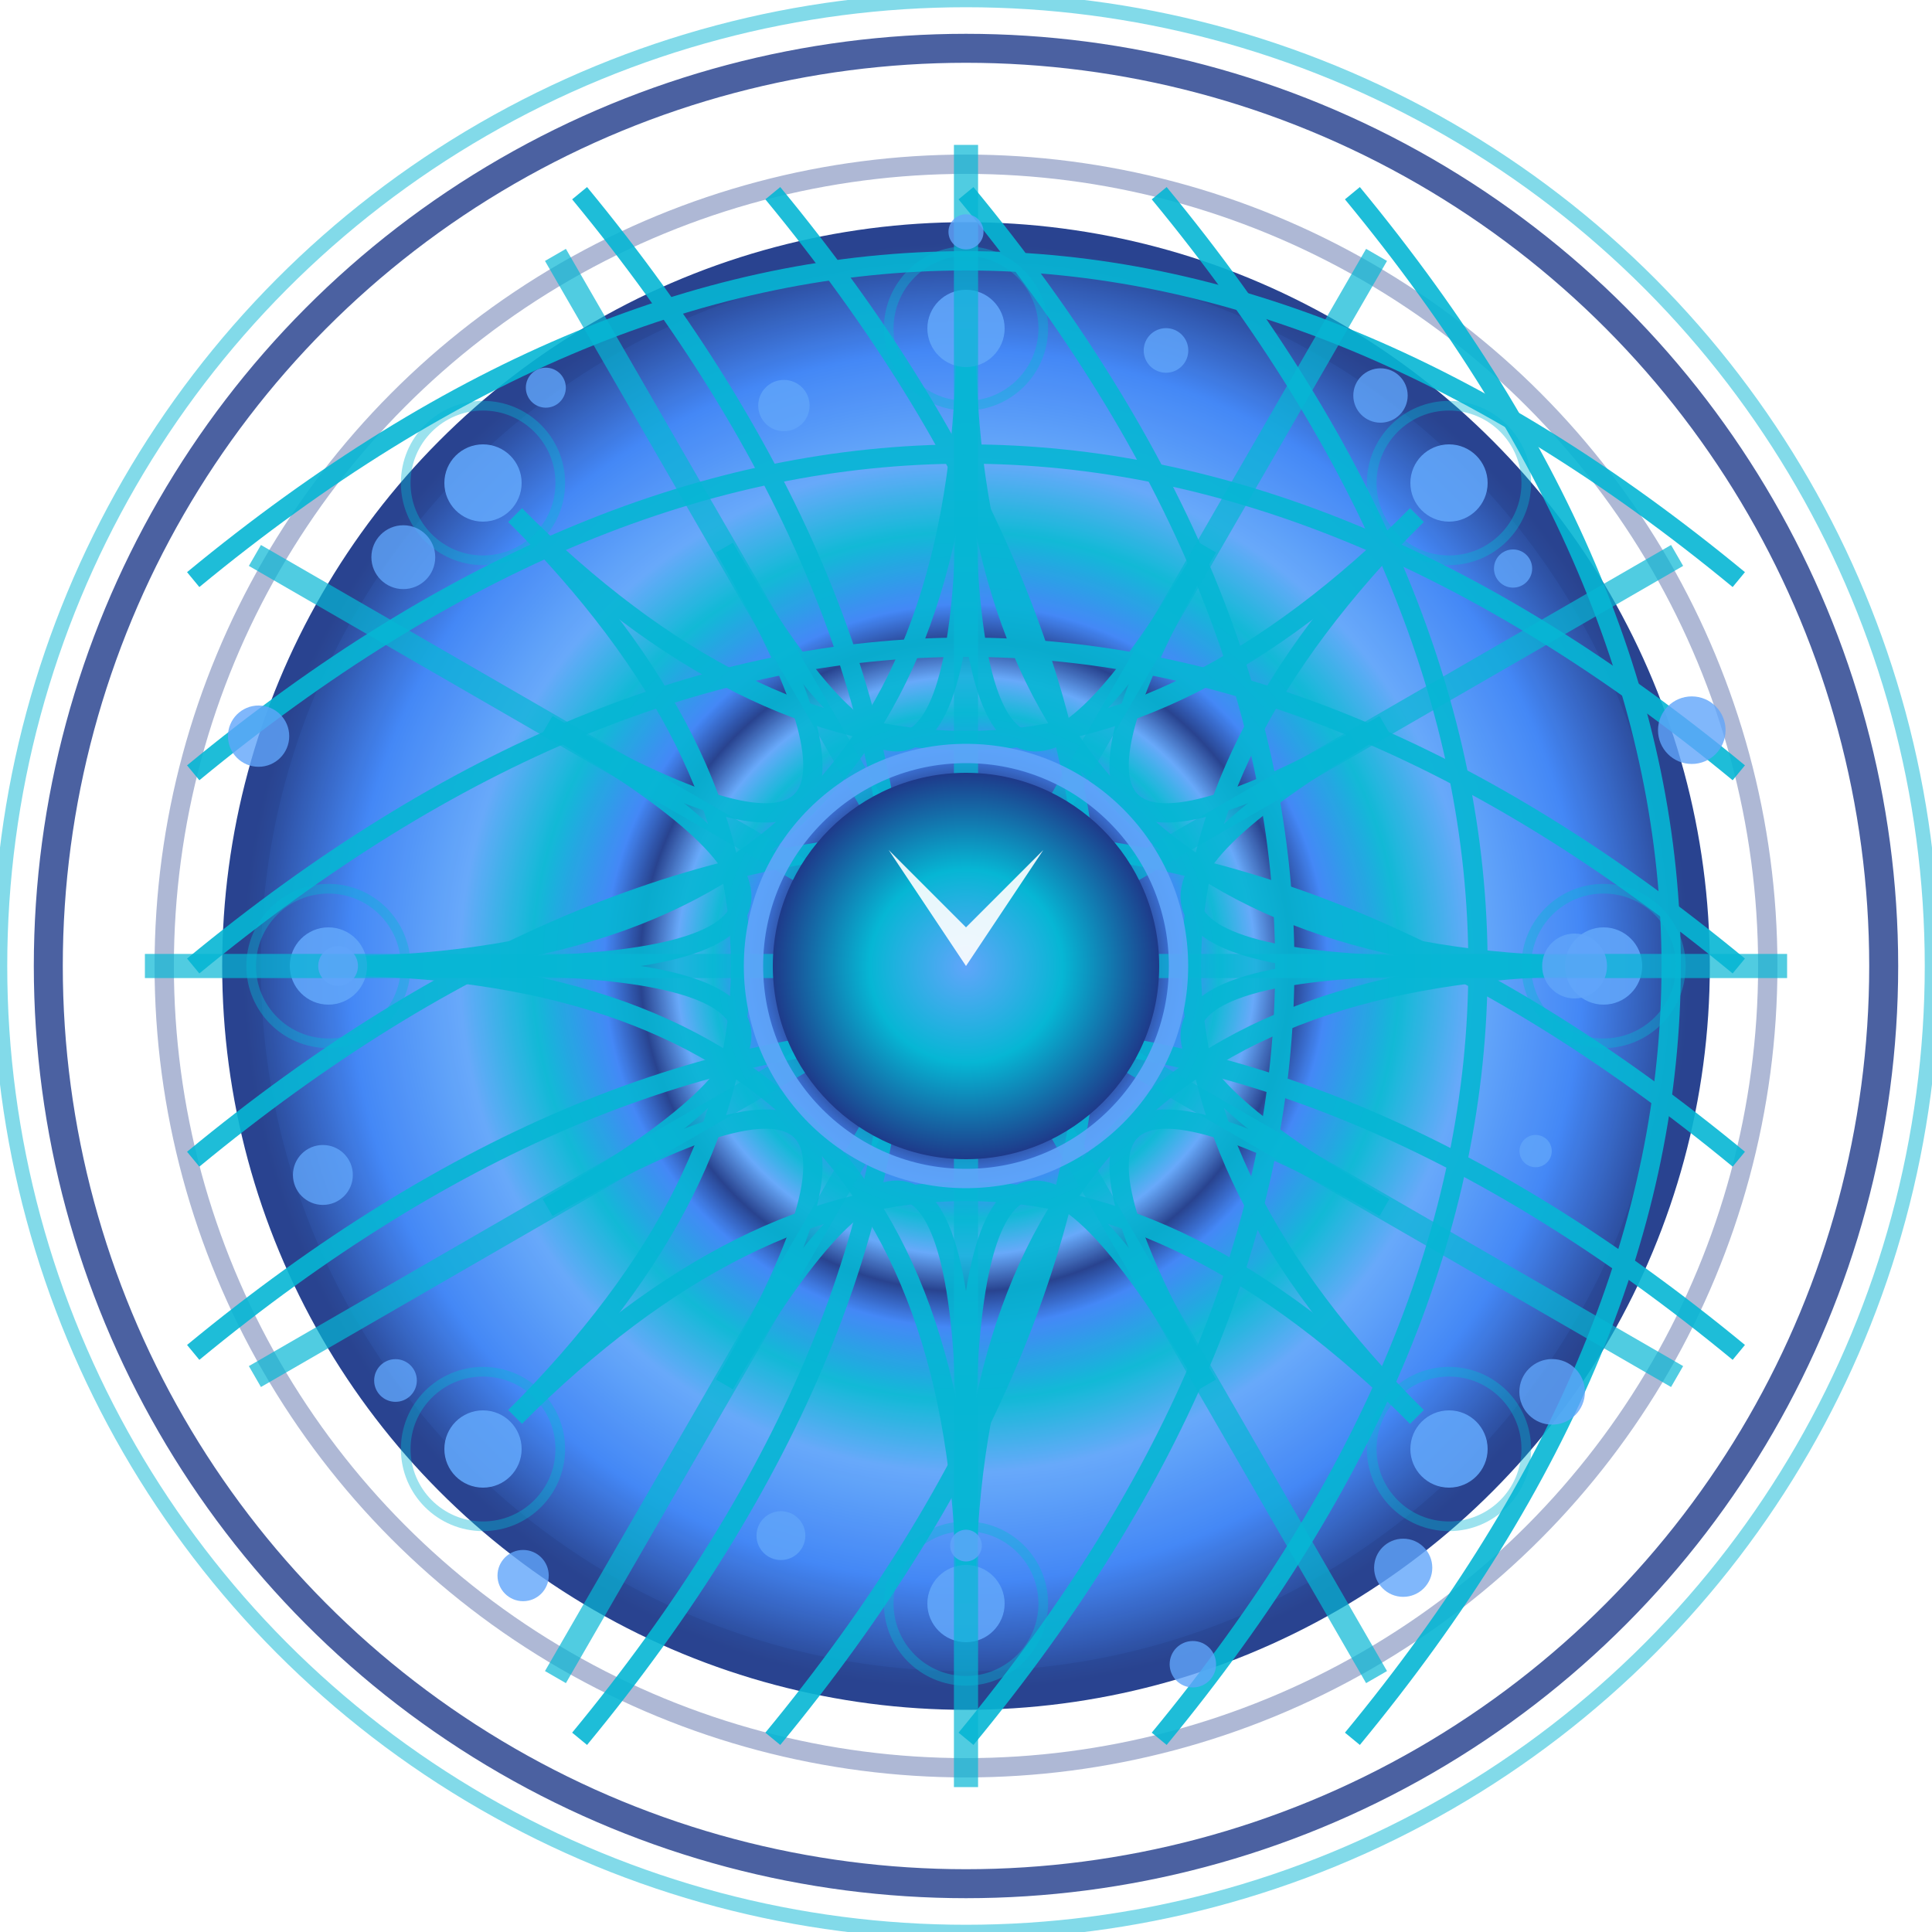 <svg baseProfile="full" height="200" version="1.1" viewBox="0 0 200 200" width="200" xmlns="http://www.w3.org/2000/svg" xmlns:ev="http://www.w3.org/2001/xml-events" xmlns:xlink="http://www.w3.org/1999/xlink"><title>Logo Arkalia-LUNA - Style ULTRA-MAX Exceptionnel</title><defs><radialGradient cx="50%" cy="50%" id="ultraMaxMainGradient-serenity" r="50%"><stop offset="0%" stop-color="#1e3a8a" /><stop offset="5%" stop-color="#60a5fa" /><stop offset="10%" stop-color="#3b82f6" /><stop offset="15%" stop-color="#06b6d4" /><stop offset="20%" stop-color="#60a5fa" /><stop offset="25%" stop-color="#1e3a8a" /><stop offset="30%" stop-color="#3b82f6" /><stop offset="35%" stop-color="#06b6d4" /><stop offset="40%" stop-color="#60a5fa" /><stop offset="45%" stop-color="#1e3a8a" /><stop offset="50%" stop-color="#3b82f6" /><stop offset="60%" stop-color="#06b6d4" /><stop offset="70%" stop-color="#60a5fa" /><stop offset="85%" stop-color="#3b82f6" /><stop offset="100%" stop-color="#1e3a8a" /></radialGradient><radialGradient cx="50%" cy="50%" id="ultraMaxBorderGradient-serenity" r="50%"><stop offset="0%" stop-color="#60a5fa" /><stop offset="30%" stop-color="#06b6d4" /><stop offset="70%" stop-color="#3b82f6" /><stop offset="100%" stop-color="#1e3a8a" /></radialGradient><radialGradient cx="50%" cy="50%" id="ultraMaxGlowGradient-serenity" r="50%"><stop offset="0%" stop-color="#60a5fa" /><stop offset="50%" stop-color="#06b6d4" /><stop offset="100%" stop-color="#1e3a8a" /></radialGradient><filter id="ultraMaxMainGlow-serenity"><feGaussianBlur in="SourceGraphic" stdDeviation="4.2" /><feMerge><feMergeNode in="SourceGraphic" /><feMergeNode /><feMergeNode /><feMergeNode /></feMerge></filter><filter id="ultraMaxDetailFilter-serenity"><feGaussianBlur in="SourceGraphic" stdDeviation="1.0" /></filter><filter id="ultraMaxTurbulence-serenity"><feTurbulence baseFrequency="0.01" numOctaves="4" seed="1" stitchTiles="stitch" type="fractalNoise" /></filter><mask id="ultraMaxDepthMask-serenity"><circle cx="50%" cy="50%" fill="white" r="45%" /></mask><pattern height="20" id="ultraMaxGridPattern-serenity" patternUnits="userSpaceOnUse" width="20" x="0" y="0"><line opacity="0.3" stroke="#06b6d4" stroke-width="0.5" x1="0" x2="0" y1="0" y2="20" /><line opacity="0.3" stroke="#06b6d4" stroke-width="0.5" x1="0" x2="20" y1="0" y2="0" /><line opacity="0.3" stroke="#06b6d4" stroke-width="0.5" x1="5" x2="5" y1="0" y2="20" /><line opacity="0.3" stroke="#06b6d4" stroke-width="0.5" x1="0" x2="20" y1="5" y2="5" /><line opacity="0.3" stroke="#06b6d4" stroke-width="0.5" x1="10" x2="10" y1="0" y2="20" /><line opacity="0.3" stroke="#06b6d4" stroke-width="0.5" x1="0" x2="20" y1="10" y2="10" /><line opacity="0.3" stroke="#06b6d4" stroke-width="0.5" x1="15" x2="15" y1="0" y2="20" /><line opacity="0.3" stroke="#06b6d4" stroke-width="0.5" x1="0" x2="20" y1="15" y2="15" /><line opacity="0.3" stroke="#06b6d4" stroke-width="0.5" x1="20" x2="20" y1="0" y2="20" /><line opacity="0.3" stroke="#06b6d4" stroke-width="0.5" x1="0" x2="20" y1="20" y2="20" /></pattern></defs><circle cx="100" cy="100" fill="none" filter="url(#ultraMaxMainGlow-serenity)" opacity="0.8" r="95" stroke="url(#ultraMaxGlowGradient-serenity)" stroke-width="3"><animate attributeName="opacity" dur="4.0s" repeatCount="indefinite" values="0.8;0.2;0.8" /><animate attributeName="r" dur="5.0s" repeatCount="indefinite" values="95;105;95" /></circle><circle cx="100" cy="100" fill="none" opacity="0.5" r="100" stroke="#06b6d4" stroke-width="1.5"><animate attributeName="stroke-dasharray" dur="8.0s" repeatCount="indefinite" values="0,1000;500,500;0,1000" /></circle><circle cx="100" cy="100" fill="url(#ultraMaxMainGradient-serenity)" filter="url(#ultraMaxMainGlow-serenity)" opacity="0.95" r="75" stroke="url(#ultraMaxBorderGradient-serenity)" stroke-width="4"><animate attributeName="r" dur="3.0s" repeatCount="indefinite" values="75;78.75;75" /></circle><circle cx="100" cy="100" fill="none" filter="url(#ultraMaxDetailFilter-serenity)" opacity="0.6" r="83" stroke="url(#ultraMaxGlowGradient-serenity)" stroke-width="2" /><g fill="none" filter="url(#ultraMaxDetailFilter-serenity)" opacity="0.9" stroke="#06b6d4" stroke-width="2"><path d="M20.0 60 Q100 -6 180.0 60"><animate attributeName="stroke-dashoffset" begin="0.0s" dur="6.0s" repeatCount="indefinite" values="0;-300;0" /><animate attributeName="opacity" begin="0.0s" dur="5.0s" repeatCount="indefinite" values="0.9;0.3;0.9" /></path><path d="M20.0 80 Q100 14 180.0 80"><animate attributeName="stroke-dashoffset" begin="0.2s" dur="6.0s" repeatCount="indefinite" values="0;-300;0" /><animate attributeName="opacity" begin="0.3s" dur="5.0s" repeatCount="indefinite" values="0.9;0.3;0.9" /></path><path d="M20.0 100 Q100 34 180.0 100"><animate attributeName="stroke-dashoffset" begin="0.4s" dur="6.0s" repeatCount="indefinite" values="0;-300;0" /><animate attributeName="opacity" begin="0.6s" dur="5.0s" repeatCount="indefinite" values="0.9;0.3;0.9" /></path><path d="M20.0 120 Q100 54 180.0 120"><animate attributeName="stroke-dashoffset" begin="0.6s" dur="6.0s" repeatCount="indefinite" values="0;-300;0" /><animate attributeName="opacity" begin="0.9s" dur="5.0s" repeatCount="indefinite" values="0.9;0.3;0.9" /></path><path d="M20.0 140 Q100 74 180.0 140"><animate attributeName="stroke-dashoffset" begin="0.8s" dur="6.0s" repeatCount="indefinite" values="0;-300;0" /><animate attributeName="opacity" begin="1.2s" dur="5.0s" repeatCount="indefinite" values="0.9;0.3;0.9" /></path><path d="M60 20.0 Q126 100 60 180.0"><animate attributeName="stroke-dashoffset" begin="1.0s" dur="6.0s" repeatCount="indefinite" values="0;-300;0" /><animate attributeName="opacity" begin="1.5s" dur="5.0s" repeatCount="indefinite" values="0.9;0.3;0.9" /></path><path d="M80 20.0 Q146 100 80 180.0"><animate attributeName="stroke-dashoffset" begin="1.2s" dur="6.0s" repeatCount="indefinite" values="0;-300;0" /><animate attributeName="opacity" begin="1.8s" dur="5.0s" repeatCount="indefinite" values="0.9;0.3;0.9" /></path><path d="M100 20.0 Q166 100 100 180.0"><animate attributeName="stroke-dashoffset" begin="1.4s" dur="6.0s" repeatCount="indefinite" values="0;-300;0" /><animate attributeName="opacity" begin="2.1s" dur="5.0s" repeatCount="indefinite" values="0.9;0.3;0.9" /></path><path d="M120 20.0 Q186 100 120 180.0"><animate attributeName="stroke-dashoffset" begin="1.6s" dur="6.0s" repeatCount="indefinite" values="0;-300;0" /><animate attributeName="opacity" begin="2.4s" dur="5.0s" repeatCount="indefinite" values="0.9;0.3;0.9" /></path><path d="M140 20.0 Q206 100 140 180.0"><animate attributeName="stroke-dashoffset" begin="1.8s" dur="6.0s" repeatCount="indefinite" values="0;-300;0" /><animate attributeName="opacity" begin="2.7s" dur="5.0s" repeatCount="indefinite" values="0.9;0.3;0.9" /></path><path d="M166.0 100.0 Q100 100 100.0 166.0"><animate attributeName="stroke-dashoffset" begin="2.0s" dur="6.0s" repeatCount="indefinite" values="0;-300;0" /><animate attributeName="opacity" begin="3.0s" dur="5.0s" repeatCount="indefinite" values="0.9;0.3;0.9" /></path><path d="M146.669 146.669 Q100 100 53.331 146.669"><animate attributeName="stroke-dashoffset" begin="2.2s" dur="6.0s" repeatCount="indefinite" values="0;-300;0" /><animate attributeName="opacity" begin="3.3s" dur="5.0s" repeatCount="indefinite" values="0.9;0.3;0.9" /></path><path d="M100.0 166.0 Q100 100 34.0 100"><animate attributeName="stroke-dashoffset" begin="2.4s" dur="6.0s" repeatCount="indefinite" values="0;-300;0" /><animate attributeName="opacity" begin="3.6s" dur="5.0s" repeatCount="indefinite" values="0.9;0.3;0.9" /></path><path d="M53.331 146.669 Q100 100 53.331 53.331"><animate attributeName="stroke-dashoffset" begin="2.6s" dur="6.0s" repeatCount="indefinite" values="0;-300;0" /><animate attributeName="opacity" begin="3.9s" dur="5.0s" repeatCount="indefinite" values="0.9;0.3;0.9" /></path><path d="M34.0 100 Q100 100 100 34.0"><animate attributeName="stroke-dashoffset" begin="2.8s" dur="6.0s" repeatCount="indefinite" values="0;-300;0" /><animate attributeName="opacity" begin="4.2s" dur="5.0s" repeatCount="indefinite" values="0.9;0.3;0.9" /></path><path d="M53.331 53.331 Q100 100 146.669 53.331"><animate attributeName="stroke-dashoffset" begin="3.0s" dur="6.0s" repeatCount="indefinite" values="0;-300;0" /><animate attributeName="opacity" begin="4.5s" dur="5.0s" repeatCount="indefinite" values="0.9;0.3;0.9" /></path><path d="M100 34.0 Q100 100 166.0 100"><animate attributeName="stroke-dashoffset" begin="3.2s" dur="6.0s" repeatCount="indefinite" values="0;-300;0" /><animate attributeName="opacity" begin="4.8s" dur="5.0s" repeatCount="indefinite" values="0.9;0.3;0.9" /></path><path d="M146.669 53.331 Q100 100 146.669 146.669"><animate attributeName="stroke-dashoffset" begin="3.4s" dur="6.0s" repeatCount="indefinite" values="0;-300;0" /><animate attributeName="opacity" begin="5.1s" dur="5.0s" repeatCount="indefinite" values="0.9;0.3;0.9" /></path><path d="M150.0 100.0 Q100 100 143.301 125.0"><animate attributeName="stroke-dashoffset" begin="3.6s" dur="6.0s" repeatCount="indefinite" values="0;-300;0" /><animate attributeName="opacity" begin="5.4s" dur="5.0s" repeatCount="indefinite" values="0.9;0.3;0.9" /></path><path d="M143.301 125.0 Q100 100 125.0 143.301"><animate attributeName="stroke-dashoffset" begin="3.8s" dur="6.0s" repeatCount="indefinite" values="0;-300;0" /><animate attributeName="opacity" begin="5.7s" dur="5.0s" repeatCount="indefinite" values="0.9;0.3;0.9" /></path><path d="M125.0 143.301 Q100 100 100.0 150.0"><animate attributeName="stroke-dashoffset" begin="4.0s" dur="6.0s" repeatCount="indefinite" values="0;-300;0" /><animate attributeName="opacity" begin="6.0s" dur="5.0s" repeatCount="indefinite" values="0.9;0.3;0.9" /></path><path d="M100.0 150.0 Q100 100 75.0 143.301"><animate attributeName="stroke-dashoffset" begin="4.2s" dur="6.0s" repeatCount="indefinite" values="0;-300;0" /><animate attributeName="opacity" begin="6.3s" dur="5.0s" repeatCount="indefinite" values="0.9;0.3;0.9" /></path><path d="M75.0 143.301 Q100 100 56.699 125"><animate attributeName="stroke-dashoffset" begin="4.4s" dur="6.0s" repeatCount="indefinite" values="0;-300;0" /><animate attributeName="opacity" begin="6.6s" dur="5.0s" repeatCount="indefinite" values="0.9;0.3;0.9" /></path><path d="M56.699 125.0 Q100 100 50.0 100.0"><animate attributeName="stroke-dashoffset" begin="4.6s" dur="6.0s" repeatCount="indefinite" values="0;-300;0" /><animate attributeName="opacity" begin="6.9s" dur="5.0s" repeatCount="indefinite" values="0.9;0.3;0.9" /></path><path d="M50.0 100.0 Q100 100 56.699 75"><animate attributeName="stroke-dashoffset" begin="4.8s" dur="6.0s" repeatCount="indefinite" values="0;-300;0" /><animate attributeName="opacity" begin="7.2s" dur="5.0s" repeatCount="indefinite" values="0.9;0.3;0.9" /></path><path d="M56.699 75.0 Q100 100 75 56.699"><animate attributeName="stroke-dashoffset" begin="5.0s" dur="6.0s" repeatCount="indefinite" values="0;-300;0" /><animate attributeName="opacity" begin="7.5s" dur="5.0s" repeatCount="indefinite" values="0.9;0.3;0.9" /></path><path d="M75 56.699 Q100 100 100 50.0"><animate attributeName="stroke-dashoffset" begin="5.2s" dur="6.0s" repeatCount="indefinite" values="0;-300;0" /><animate attributeName="opacity" begin="7.8s" dur="5.0s" repeatCount="indefinite" values="0.9;0.3;0.9" /></path><path d="M100 50.0 Q100 100 125.0 56.699"><animate attributeName="stroke-dashoffset" begin="5.4s" dur="6.0s" repeatCount="indefinite" values="0;-300;0" /><animate attributeName="opacity" begin="8.1s" dur="5.0s" repeatCount="indefinite" values="0.9;0.3;0.9" /></path><path d="M125.0 56.699 Q100 100 143.301 75"><animate attributeName="stroke-dashoffset" begin="5.6s" dur="6.0s" repeatCount="indefinite" values="0;-300;0" /><animate attributeName="opacity" begin="8.4s" dur="5.0s" repeatCount="indefinite" values="0.9;0.3;0.9" /></path><path d="M143.301 75 Q100 100 150.0 100"><animate attributeName="stroke-dashoffset" begin="5.8s" dur="6.0s" repeatCount="indefinite" values="0;-300;0" /><animate attributeName="opacity" begin="8.7s" dur="5.0s" repeatCount="indefinite" values="0.9;0.3;0.9" /></path></g><circle cx="34" cy="100" fill="#60a5fa" filter="url(#ultraMaxDetailFilter-serenity)" opacity="0.9" r="4"><animate attributeName="opacity" begin="0.0s" dur="2.5s" repeatCount="indefinite" values="0.9;0.2;0.9" /><animate attributeName="r" begin="0.0s" dur="3.0s" repeatCount="indefinite" values="4;6;4" /></circle><circle cx="34" cy="100" fill="none" opacity="0.4" r="8" stroke="#06b6d4" stroke-width="1" /><circle cx="166" cy="100" fill="#60a5fa" filter="url(#ultraMaxDetailFilter-serenity)" opacity="0.9" r="4"><animate attributeName="opacity" begin="0.2s" dur="2.5s" repeatCount="indefinite" values="0.9;0.2;0.9" /><animate attributeName="r" begin="0.3s" dur="3.0s" repeatCount="indefinite" values="4;6;4" /></circle><circle cx="166" cy="100" fill="none" opacity="0.4" r="8" stroke="#06b6d4" stroke-width="1" /><circle cx="100" cy="34" fill="#60a5fa" filter="url(#ultraMaxDetailFilter-serenity)" opacity="0.9" r="4"><animate attributeName="opacity" begin="0.4s" dur="2.5s" repeatCount="indefinite" values="0.9;0.2;0.9" /><animate attributeName="r" begin="0.6s" dur="3.0s" repeatCount="indefinite" values="4;6;4" /></circle><circle cx="100" cy="34" fill="none" opacity="0.4" r="8" stroke="#06b6d4" stroke-width="1" /><circle cx="100" cy="166" fill="#60a5fa" filter="url(#ultraMaxDetailFilter-serenity)" opacity="0.9" r="4"><animate attributeName="opacity" begin="0.6s" dur="2.5s" repeatCount="indefinite" values="0.9;0.2;0.9" /><animate attributeName="r" begin="0.9s" dur="3.0s" repeatCount="indefinite" values="4;6;4" /></circle><circle cx="100" cy="166" fill="none" opacity="0.4" r="8" stroke="#06b6d4" stroke-width="1" /><circle cx="50" cy="50" fill="#60a5fa" filter="url(#ultraMaxDetailFilter-serenity)" opacity="0.9" r="4"><animate attributeName="opacity" begin="0.8s" dur="2.5s" repeatCount="indefinite" values="0.9;0.2;0.9" /><animate attributeName="r" begin="1.2s" dur="3.0s" repeatCount="indefinite" values="4;6;4" /></circle><circle cx="50" cy="50" fill="none" opacity="0.4" r="8" stroke="#06b6d4" stroke-width="1" /><circle cx="150" cy="50" fill="#60a5fa" filter="url(#ultraMaxDetailFilter-serenity)" opacity="0.9" r="4"><animate attributeName="opacity" begin="1.0s" dur="2.5s" repeatCount="indefinite" values="0.9;0.2;0.9" /><animate attributeName="r" begin="1.5s" dur="3.0s" repeatCount="indefinite" values="4;6;4" /></circle><circle cx="150" cy="50" fill="none" opacity="0.4" r="8" stroke="#06b6d4" stroke-width="1" /><circle cx="50" cy="150" fill="#60a5fa" filter="url(#ultraMaxDetailFilter-serenity)" opacity="0.9" r="4"><animate attributeName="opacity" begin="1.2s" dur="2.5s" repeatCount="indefinite" values="0.9;0.2;0.9" /><animate attributeName="r" begin="1.8s" dur="3.0s" repeatCount="indefinite" values="4;6;4" /></circle><circle cx="50" cy="150" fill="none" opacity="0.4" r="8" stroke="#06b6d4" stroke-width="1" /><circle cx="150" cy="150" fill="#60a5fa" filter="url(#ultraMaxDetailFilter-serenity)" opacity="0.9" r="4"><animate attributeName="opacity" begin="1.4s" dur="2.5s" repeatCount="indefinite" values="0.9;0.2;0.9" /><animate attributeName="r" begin="2.1s" dur="3.0s" repeatCount="indefinite" values="4;6;4" /></circle><circle cx="150" cy="150" fill="none" opacity="0.4" r="8" stroke="#06b6d4" stroke-width="1" /><line filter="url(#ultraMaxDetailFilter-serenity)" opacity="0.7" stroke="#06b6d4" stroke-width="2.5" x1="100" x2="185.0" y1="100" y2="100.0"><animate attributeName="opacity" begin="0.0s" dur="4.0s" repeatCount="indefinite" values="0.7;1.0;0.7" /><animate attributeName="x2" begin="0.0s" dur="5.0s" repeatCount="indefinite" values="185.0;195.0;185.0" /><animate attributeName="y2" begin="0.0s" dur="5.0s" repeatCount="indefinite" values="100.0;100.0;100.0" /></line><line filter="url(#ultraMaxDetailFilter-serenity)" opacity="0.7" stroke="#06b6d4" stroke-width="2.5" x1="100" x2="173.612" y1="100" y2="142.5"><animate attributeName="opacity" begin="0.2s" dur="4.0s" repeatCount="indefinite" values="0.7;1.0;0.7" /><animate attributeName="x2" begin="0.2s" dur="5.0s" repeatCount="indefinite" values="173.612;182.272;173.612" /><animate attributeName="y2" begin="0.2s" dur="5.0s" repeatCount="indefinite" values="142.5;147.5;142.5" /></line><line filter="url(#ultraMaxDetailFilter-serenity)" opacity="0.7" stroke="#06b6d4" stroke-width="2.5" x1="100" x2="142.5" y1="100" y2="173.612"><animate attributeName="opacity" begin="0.4s" dur="4.0s" repeatCount="indefinite" values="0.7;1.0;0.7" /><animate attributeName="x2" begin="0.4s" dur="5.0s" repeatCount="indefinite" values="142.5;147.5;142.5" /><animate attributeName="y2" begin="0.4s" dur="5.0s" repeatCount="indefinite" values="173.612;182.272;173.612" /></line><line filter="url(#ultraMaxDetailFilter-serenity)" opacity="0.7" stroke="#06b6d4" stroke-width="2.5" x1="100" x2="100.0" y1="100" y2="185.0"><animate attributeName="opacity" begin="0.6s" dur="4.0s" repeatCount="indefinite" values="0.7;1.0;0.7" /><animate attributeName="x2" begin="0.6s" dur="5.0s" repeatCount="indefinite" values="100.0;100.0;100.0" /><animate attributeName="y2" begin="0.6s" dur="5.0s" repeatCount="indefinite" values="185.0;195.0;185.0" /></line><line filter="url(#ultraMaxDetailFilter-serenity)" opacity="0.7" stroke="#06b6d4" stroke-width="2.5" x1="100" x2="57.5" y1="100" y2="173.612"><animate attributeName="opacity" begin="0.8s" dur="4.0s" repeatCount="indefinite" values="0.7;1.0;0.7" /><animate attributeName="x2" begin="0.8s" dur="5.0s" repeatCount="indefinite" values="57.5;52.5;57.5" /><animate attributeName="y2" begin="0.8s" dur="5.0s" repeatCount="indefinite" values="173.612;182.272;173.612" /></line><line filter="url(#ultraMaxDetailFilter-serenity)" opacity="0.7" stroke="#06b6d4" stroke-width="2.5" x1="100" x2="26.388" y1="100" y2="142.5"><animate attributeName="opacity" begin="1.0s" dur="4.0s" repeatCount="indefinite" values="0.7;1.0;0.7" /><animate attributeName="x2" begin="1.0s" dur="5.0s" repeatCount="indefinite" values="26.388;17.728;26.388" /><animate attributeName="y2" begin="1.0s" dur="5.0s" repeatCount="indefinite" values="142.5;147.5;142.5" /></line><line filter="url(#ultraMaxDetailFilter-serenity)" opacity="0.7" stroke="#06b6d4" stroke-width="2.5" x1="100" x2="15.0" y1="100" y2="100"><animate attributeName="opacity" begin="1.2s" dur="4.0s" repeatCount="indefinite" values="0.7;1.0;0.7" /><animate attributeName="x2" begin="1.2s" dur="5.0s" repeatCount="indefinite" values="15.0;5.0;15.0" /><animate attributeName="y2" begin="1.2s" dur="5.0s" repeatCount="indefinite" values="100;100;100" /></line><line filter="url(#ultraMaxDetailFilter-serenity)" opacity="0.7" stroke="#06b6d4" stroke-width="2.5" x1="100" x2="26.388" y1="100" y2="57.5"><animate attributeName="opacity" begin="1.4s" dur="4.0s" repeatCount="indefinite" values="0.7;1.0;0.7" /><animate attributeName="x2" begin="1.4s" dur="5.0s" repeatCount="indefinite" values="26.388;17.728;26.388" /><animate attributeName="y2" begin="1.4s" dur="5.0s" repeatCount="indefinite" values="57.5;52.5;57.5" /></line><line filter="url(#ultraMaxDetailFilter-serenity)" opacity="0.7" stroke="#06b6d4" stroke-width="2.5" x1="100" x2="57.5" y1="100" y2="26.388"><animate attributeName="opacity" begin="1.6s" dur="4.0s" repeatCount="indefinite" values="0.7;1.0;0.7" /><animate attributeName="x2" begin="1.6s" dur="5.0s" repeatCount="indefinite" values="57.5;52.5;57.5" /><animate attributeName="y2" begin="1.6s" dur="5.0s" repeatCount="indefinite" values="26.388;17.728;26.388" /></line><line filter="url(#ultraMaxDetailFilter-serenity)" opacity="0.7" stroke="#06b6d4" stroke-width="2.5" x1="100" x2="100" y1="100" y2="15.0"><animate attributeName="opacity" begin="1.8s" dur="4.0s" repeatCount="indefinite" values="0.7;1.0;0.7" /><animate attributeName="x2" begin="1.8s" dur="5.0s" repeatCount="indefinite" values="100;100;100" /><animate attributeName="y2" begin="1.8s" dur="5.0s" repeatCount="indefinite" values="15.0;5.0;15.0" /></line><line filter="url(#ultraMaxDetailFilter-serenity)" opacity="0.7" stroke="#06b6d4" stroke-width="2.5" x1="100" x2="142.5" y1="100" y2="26.388"><animate attributeName="opacity" begin="2.0s" dur="4.0s" repeatCount="indefinite" values="0.7;1.0;0.7" /><animate attributeName="x2" begin="2.0s" dur="5.0s" repeatCount="indefinite" values="142.5;147.5;142.5" /><animate attributeName="y2" begin="2.0s" dur="5.0s" repeatCount="indefinite" values="26.388;17.728;26.388" /></line><line filter="url(#ultraMaxDetailFilter-serenity)" opacity="0.7" stroke="#06b6d4" stroke-width="2.5" x1="100" x2="173.612" y1="100" y2="57.5"><animate attributeName="opacity" begin="2.2s" dur="4.0s" repeatCount="indefinite" values="0.7;1.0;0.7" /><animate attributeName="x2" begin="2.2s" dur="5.0s" repeatCount="indefinite" values="173.612;182.272;173.612" /><animate attributeName="y2" begin="2.2s" dur="5.0s" repeatCount="indefinite" values="57.5;52.5;57.5" /></line><circle cx="163.0" cy="100.0" fill="#60a5fa" opacity="0.8" r="3.358"><animate attributeName="opacity" begin="0.0s" dur="3.757s" repeatCount="indefinite" values="0.8;1.0;0.8" /><animate attributeName="cx" begin="0.0s" dur="4.479s" repeatCount="indefinite" values="163.0;164.0;163.0" /><animate attributeName="cy" begin="0.0s" dur="5.756s" repeatCount="indefinite" values="100.0;99.0;100.0" /></circle><circle cx="158.966" cy="119.159" fill="#60a5fa" opacity="0.8" r="1.671"><animate attributeName="opacity" begin="0.1s" dur="2.972s" repeatCount="indefinite" values="0.8;1.0;0.8" /><animate attributeName="cx" begin="0.1s" dur="5.956s" repeatCount="indefinite" values="158.966;152.966;158.966" /><animate attributeName="cy" begin="0.1s" dur="4.257s" repeatCount="indefinite" values="119.159;115.159;119.159" /></circle><circle cx="160.676" cy="144.084" fill="#60a5fa" opacity="0.8" r="3.394"><animate attributeName="opacity" begin="0.2s" dur="2.33s" repeatCount="indefinite" values="0.8;1.0;0.8" /><animate attributeName="cx" begin="0.2s" dur="5.745s" repeatCount="indefinite" values="160.676;168.676;160.676" /><animate attributeName="cy" begin="0.2s" dur="5.929s" repeatCount="indefinite" values="144.084;149.084;144.084" /></circle><circle cx="145.259" cy="162.294" fill="#60a5fa" opacity="0.8" r="3.011"><animate attributeName="opacity" begin="0.3s" dur="3.38s" repeatCount="indefinite" values="0.8;1.0;0.8" /><animate attributeName="cx" begin="0.3s" dur="4.798s" repeatCount="indefinite" values="145.259;146.259;145.259" /><animate attributeName="cy" begin="0.3s" dur="4.876s" repeatCount="indefinite" values="162.294;165.294;162.294" /></circle><circle cx="123.485" cy="172.28" fill="#60a5fa" opacity="0.8" r="2.403"><animate attributeName="opacity" begin="0.4s" dur="2.496s" repeatCount="indefinite" values="0.8;1.0;0.8" /><animate attributeName="cx" begin="0.4s" dur="4.676s" repeatCount="indefinite" values="123.485;117.485;123.485" /><animate attributeName="cy" begin="0.4s" dur="5.177s" repeatCount="indefinite" values="172.28;171.28;172.28" /></circle><circle cx="100.0" cy="160.0" fill="#60a5fa" opacity="0.8" r="1.642"><animate attributeName="opacity" begin="0.5s" dur="3.262s" repeatCount="indefinite" values="0.8;1.0;0.8" /><animate attributeName="cx" begin="0.5s" dur="4.135s" repeatCount="indefinite" values="100.0;99.0;100.0" /><animate attributeName="cy" begin="0.5s" dur="5.719s" repeatCount="indefinite" values="160.0;153.0;160.0" /></circle><circle cx="80.841" cy="158.966" fill="#60a5fa" opacity="0.8" r="2.528"><animate attributeName="opacity" begin="0.6s" dur="2.557s" repeatCount="indefinite" values="0.8;1.0;0.8" /><animate attributeName="cx" begin="0.6s" dur="4.428s" repeatCount="indefinite" values="80.841;87.841;80.841" /><animate attributeName="cy" begin="0.6s" dur="5.447s" repeatCount="indefinite" values="158.966;154.966;158.966" /></circle><circle cx="54.153" cy="163.103" fill="#60a5fa" opacity="0.8" r="2.652"><animate attributeName="opacity" begin="0.7s" dur="2.486s" repeatCount="indefinite" values="0.8;1.0;0.8" /><animate attributeName="cx" begin="0.7s" dur="5.615s" repeatCount="indefinite" values="54.153;61.153;54.153" /><animate attributeName="cy" begin="0.7s" dur="4.189s" repeatCount="indefinite" values="163.103;161.103;163.103" /></circle><circle cx="40.942" cy="142.908" fill="#60a5fa" opacity="0.8" r="2.209"><animate attributeName="opacity" begin="0.8s" dur="2.822s" repeatCount="indefinite" values="0.8;1.0;0.8" /><animate attributeName="cx" begin="0.8s" dur="5.347s" repeatCount="indefinite" values="40.942;33.942;40.942" /><animate attributeName="cy" begin="0.8s" dur="4.121s" repeatCount="indefinite" values="142.908;137.908;142.908" /></circle><circle cx="33.426" cy="121.631" fill="#60a5fa" opacity="0.8" r="3.101"><animate attributeName="opacity" begin="0.9s" dur="2.219s" repeatCount="indefinite" values="0.8;1.0;0.8" /><animate attributeName="cx" begin="0.9s" dur="4.38s" repeatCount="indefinite" values="33.426;31.426;33.426" /><animate attributeName="cy" begin="0.9s" dur="4.28s" repeatCount="indefinite" values="121.631;127.631;121.631" /></circle><circle cx="35.0" cy="100" fill="#60a5fa" opacity="0.8" r="2.057"><animate attributeName="opacity" begin="1.0s" dur="2.5s" repeatCount="indefinite" values="0.8;1.0;0.8" /><animate attributeName="cx" begin="1.0s" dur="4.886s" repeatCount="indefinite" values="35.0;29.0;35.0" /><animate attributeName="cy" begin="1.0s" dur="4.101s" repeatCount="indefinite" values="100;95;100" /></circle><circle cx="26.769" cy="76.206" fill="#60a5fa" opacity="0.8" r="3.172"><animate attributeName="opacity" begin="1.1s" dur="3.938s" repeatCount="indefinite" values="0.8;1.0;0.8" /><animate attributeName="cx" begin="1.1s" dur="4.333s" repeatCount="indefinite" values="26.769;25.769;26.769" /><animate attributeName="cy" begin="1.1s" dur="4.963s" repeatCount="indefinite" values="76.206;83.206;76.206" /></circle><circle cx="41.751" cy="57.679" fill="#60a5fa" opacity="0.8" r="3.305"><animate attributeName="opacity" begin="1.2s" dur="2.329s" repeatCount="indefinite" values="0.8;1.0;0.8" /><animate attributeName="cx" begin="1.2s" dur="5.971s" repeatCount="indefinite" values="41.751;33.751;41.751" /><animate attributeName="cy" begin="1.2s" dur="5.853s" repeatCount="indefinite" values="57.679;57.679;57.679" /></circle><circle cx="56.504" cy="40.133" fill="#60a5fa" opacity="0.8" r="2.07"><animate attributeName="opacity" begin="1.3s" dur="3.393s" repeatCount="indefinite" values="0.8;1.0;0.8" /><animate attributeName="cx" begin="1.3s" dur="4.31s" repeatCount="indefinite" values="56.504;63.504;56.504" /><animate attributeName="cy" begin="1.3s" dur="4.435s" repeatCount="indefinite" values="40.133;41.133;40.133" /></circle><circle cx="81.15" cy="41.986" fill="#60a5fa" opacity="0.8" r="2.658"><animate attributeName="opacity" begin="1.4s" dur="3.084s" repeatCount="indefinite" values="0.8;1.0;0.8" /><animate attributeName="cx" begin="1.4s" dur="4.114s" repeatCount="indefinite" values="81.15;83.15;81.15" /><animate attributeName="cy" begin="1.4s" dur="5.006s" repeatCount="indefinite" values="41.986;48.986;41.986" /></circle><circle cx="100" cy="24.0" fill="#60a5fa" opacity="0.8" r="1.815"><animate attributeName="opacity" begin="1.5s" dur="3.922s" repeatCount="indefinite" values="0.8;1.0;0.8" /><animate attributeName="cx" begin="1.5s" dur="5.703s" repeatCount="indefinite" values="100;94;100" /><animate attributeName="cy" begin="1.5s" dur="5.19s" repeatCount="indefinite" values="24.0;18.0;24.0" /></circle><circle cx="120.704" cy="36.279" fill="#60a5fa" opacity="0.8" r="2.308"><animate attributeName="opacity" begin="1.6s" dur="3.883s" repeatCount="indefinite" values="0.8;1.0;0.8" /><animate attributeName="cx" begin="1.6s" dur="5.158s" repeatCount="indefinite" values="120.704;119.704;120.704" /><animate attributeName="cy" begin="1.6s" dur="5.239s" repeatCount="indefinite" values="36.279;29.279;36.279" /></circle><circle cx="142.908" cy="40.942" fill="#60a5fa" opacity="0.8" r="2.815"><animate attributeName="opacity" begin="1.7s" dur="3.13s" repeatCount="indefinite" values="0.8;1.0;0.8" /><animate attributeName="cx" begin="1.7s" dur="5.869s" repeatCount="indefinite" values="142.908;144.908;142.908" /><animate attributeName="cy" begin="1.7s" dur="5.339s" repeatCount="indefinite" values="40.942;38.942;40.942" /></circle><circle cx="156.631" cy="58.855" fill="#60a5fa" opacity="0.8" r="1.977"><animate attributeName="opacity" begin="1.8s" dur="2.792s" repeatCount="indefinite" values="0.8;1.0;0.8" /><animate attributeName="cx" begin="1.8s" dur="4.914s" repeatCount="indefinite" values="156.631;157.631;156.631" /><animate attributeName="cy" begin="1.8s" dur="4.019s" repeatCount="indefinite" values="58.855;52.855;58.855" /></circle><circle cx="175.133" cy="75.588" fill="#60a5fa" opacity="0.8" r="3.497"><animate attributeName="opacity" begin="1.9s" dur="3.992s" repeatCount="indefinite" values="0.8;1.0;0.8" /><animate attributeName="cx" begin="1.9s" dur="5.075s" repeatCount="indefinite" values="175.133;169.133;175.133" /><animate attributeName="cy" begin="1.9s" dur="4.53s" repeatCount="indefinite" values="75.588;83.588;75.588" /></circle><circle cx="100" cy="100" fill="url(#ultraMaxGlowGradient-serenity)" filter="url(#ultraMaxMainGlow-serenity)" r="20"><animate attributeName="r" dur="2.0s" repeatCount="indefinite" values="20;30.0;20" /></circle><circle cx="100" cy="100" fill="none" opacity="0.9" r="22" stroke="#60a5fa" stroke-width="2" /><g><path d="M92 88 L100 96 L108 88 L100 100 Z" fill="white" opacity="0.9" /></g></svg>